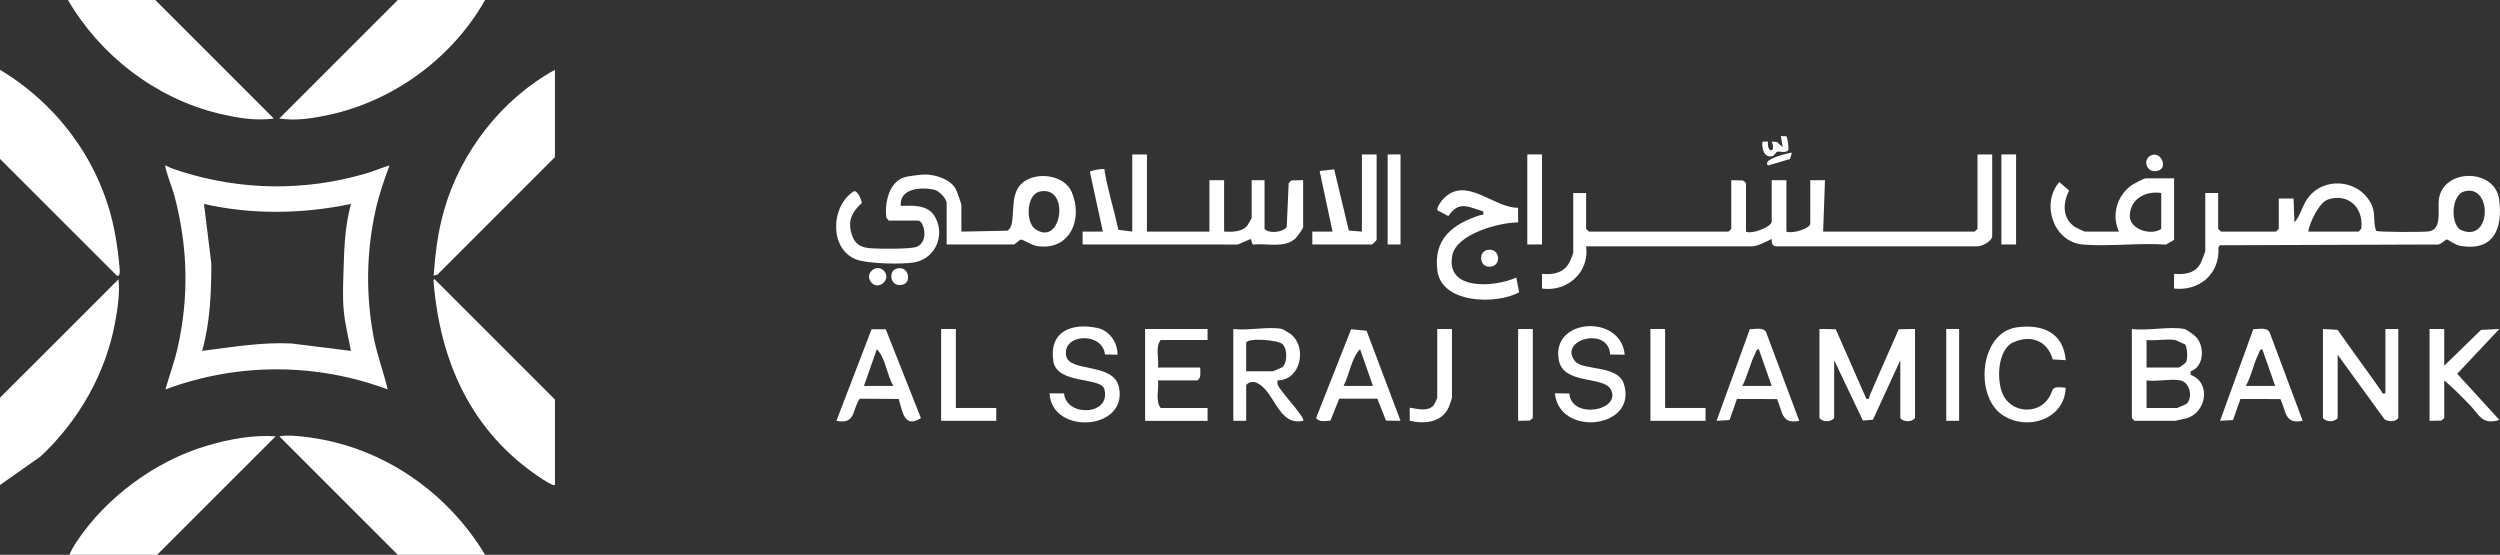 <?xml version="1.0" encoding="UTF-8"?>
<svg id="Layer_2" data-name="Layer 2" xmlns="http://www.w3.org/2000/svg" viewBox="0 0 1306.11 289.86">
  <rect x="0" y="0" width="1306.11" height="289.86" fill="#333333" stroke="none"/>
  <defs>
    <style>
      .cls-1 {
        fill: #fff;
      }
    </style>
  </defs>
  <g id="Layer_1-2" data-name="Layer 1">
    <g>
      <g>
        <path class="cls-1" d="M195.15,175.85c-4.07-21.73-3.76-44.08.98-65.67,1.79-8.13,4.48-16.03,7.39-23.8-4.43,1.42-8.73,3.24-13.23,4.52-31.47,9.01-63.99,8.59-95.25-1.17-2.96-.93-5.92-1.83-8.63-3.36-.69.79,3.9,12.82,4.52,15.15,7.17,26.56,7.98,53.19,1.9,80.06-1.68,7.43-4.33,14.59-6.42,21.88,37.57-14,78.56-14.01,116.15,0-2.2-9.27-5.65-18.21-7.41-27.62ZM152.2,179.44c-15.7-.76-31.13,1.94-46.6,3.88,4.18-14.69,4.78-30.36,4.81-45.59l-3.84-31.18c25.08,5.72,51.68,5.25,76.79,0-2.98,11.02-3.51,21.8-3.83,33.11-.21,7.44-.66,15.27.09,22.93.68,6.92,2.43,13.92,3.74,20.73l-31.15-3.88Z"/>
        <path class="cls-1" d="M232.06,109.64c-3.29,11.46-4.64,22.56-5.5,34.33l1.93-.46,61.43-61.44v-45.59c-27.71,15.16-49.14,42.8-57.86,73.17Z"/>
        <path class="cls-1" d="M171.86,60c33.94-7.3,64.56-29.87,81.58-60h-45.6l-61.92,61.91c8.59,1.36,17.51-.09,25.93-1.91Z"/>
        <path class="cls-1" d="M62.44,139.61c-.41-5.36-1.3-11.62-2.25-16.95C53.75,86.5,31.28,55.2,0,36.47v46.55l60.97,60.94c2.08,1.04,1.56-3.29,1.47-4.36Z"/>
        <path class="cls-1" d="M226.54,147.34c3.46,41.92,19.74,78.13,55.4,102.03,1.15.77,7.21,4.86,7.99,4.01v-44.63l-62.88-62.86c-.75-.14-.55.85-.5,1.45Z"/>
        <path class="cls-1" d="M107.74,232.97c-26.72,7.99-52.48,26.98-67.83,50.24-.62.93-3.94,6.19-3.43,6.65h45.6l61.92-61.91c-12.06-.85-24.67,1.56-36.25,5.03Z"/>
        <path class="cls-1" d="M114.03,59.24c9.32,2.26,19.44,4.06,29.01,2.67L81.12,0h-45.6c16.81,28.94,45.77,51.3,78.51,59.24Z"/>
        <path class="cls-1" d="M61.92,145.89L0,207.79v45.59l21.14-14.86c19.93-18.62,34.13-43.35,39.05-70.37,1.31-7.2,2.49-15.03,1.73-22.26Z"/>
        <path class="cls-1" d="M161.66,228.53c-4.88-.66-10.99-1.4-15.74-.58l61.92,61.91h45.6c-19.76-32.88-53.43-56.17-91.78-61.33Z"/>
      </g>
      <g>
        <path class="cls-1" d="M1040.81,80.69v42.71c0,2.5-5.56,5.63-8.15,5.29h-104.66c-2.22-.07-2.46-1.94-2.4-3.86-2.38,1.21-7.6,3.85-10.07,3.85h-86.88c1.88,13.49-9.79,23.96-23.04,22.08v-7.69c6.03.6,11.47-.52,14.45-6.19.4-.76,1.87-4.45,1.87-4.84v-31.19h6.72v18.72l1.44,1.44h72.96l1.44-1.44v-25.43l6.1.14,1.58,1.3v25.43c2.99,1.54,13.44-2.44,13.44-5.28v-21.6h7.68v26.87c2.72,1.24,12.48-1.38,12.48-4.32v-22.55h7.68s-.96,26.87-.96,26.87h79.2l1.44-1.44v-38.87h7.68Z"/>
        <path class="cls-1" d="M1190.57,103.73h7.68s.47,12.47.47,12.47c3.15-3.53,4.09-8.66,6.78-12.42,8.33-11.68,26.47-10.18,33.09,2.32,2.91,5.49.94,9.25,2.79,14.48,1.14.76,24.34.72,27.37.34,7.37-.92,4.72-11.36,5.4-16.65,2.13-16.49,29.4-16.49,31.53,0,1.98,15.27-2.9,27.17-20.35,24.18-2.55-.44-6.55-3.38-6.94-3.38-.72,0-3.7,3.41-5.73,2.67l-112.89.39-.78,1.14c.98,13.62-9.9,22.99-23.17,21.48v-7.69c5.72.48,11.13-.23,13.97-5.7.48-.93,2.35-5.76,2.35-6.29v-30.23h6.72v18.72l1.44,1.44h28.8l1.44-1.44v-15.84ZM1287.23,100.07c-6.31,1.9-7.19,15.97-2,19.87,16.65,8.02,17.11-24.42,2-19.87ZM1205.93,121h26.4l1.3-1.57c1.36-10.48-6.43-18.67-17.2-15.28-4.9,1.55-9.71,12.05-10.51,16.85Z"/>
        <path class="cls-1" d="M502.25,121l24.01-.47c5.3-2.69.27-17.6,7.25-24.42s22.41-5.12,26.4,4.2c6.13,14.3-1.04,31.18-18.56,28.15-2.32-.4-7.03-3.36-7.9-3.31-.97.06-3.1,2.58-3.84,2.58h-35.04v-21.6c0-2.35-3.94-6.45-6.43-7.01-6.75-1.5-18.29-.89-17.56,8.44,5.98-.19,13.82-.7,17.5,5.06,6.15,9.64.86,22.55-10.52,24.47-6.52,1.1-24.56.78-30.54-1.66-13.88-5.66-13.04-27.92-.87-35.52,1.95-.44,3.85,4.5,4.14,6.08-5.41,4.97-7.64,9.64-5.15,16.94,1.62,4.75,4.69,6.38,9.55,6.76,4.34.34,21.17.56,24.28-.77,6.69-2.86,3.59-13.67.73-13.67h-15.36l-1.3-1.58c-.92-7.81,1.43-19.13,10.15-21.25,2.09-.51,8.2-1.29,10.35-1.25,5.49.11,12.8,2.45,15.7,7.41.58.99,3.02,7.87,3.02,8.5v13.92ZM543.26,100.07c-7.2,1.57-7.38,16-2.58,19.46,14.11,10.17,18.65-22.97,2.58-19.46Z"/>
        <path class="cls-1" d="M599.21,80.69v40.31h32.64v-26.87h7.68v26.87c3.88.24,9.15.21,11.96-2.91.36-.4,2.44-4.04,2.44-4.28v-19.68h6.72v25.43c2.33,2.7,9.47,1.81,11.59-.89l1.02-22.98,1.44-1.44,6.12-.13v24.47c0,.81-3.27,5.37-4.31,6.25-5.87,4.97-14.88,2.11-22.06,2.92l-1-2.94-6.69,2.92-81.15-.02v-6.73s10.57,0,10.57,0l-6.76-31.13c.07-.75,5.1-1.55,6.28-1.54,2,0,1.19-.03,1.45,1.46,1.78,10.16,4.97,20.21,7.15,30.29l7.23.93v-40.31h7.68Z"/>
        <path class="cls-1" d="M950.57,171.87l8.51.14,15.98,36.34c1.93.4,1.36-.73,1.86-1.93,4.88-11.53,10.11-22.92,15.06-34.41l8.51-.14v46.55c-1.76,2.2-5.92,2.2-7.68,0v-30.23l-14.31,31.09-5.23.44-15.02-31.53v30.23c-1.76,2.2-5.92,2.2-7.68,0v-46.55Z"/>
        <path class="cls-1" d="M1141.13,171.87c1.24.26,5.25,3.13,6.28,4.28,4.59,5.09,4.01,15.55-2.92,17.81v1.89c10.64,3.88,8.46,19.38-1.89,22.6-.77.24-5.95,1.41-6.27,1.41h-21.12l-1.44-1.44v-46.55c7.89,1.13,20.04-1.52,27.36,0ZM1136.33,177.63c-4.38-.72-10.29.52-14.88,0v14.4h16.8c.4,0,3.51-2.21,3.85-2.86.95-1.85.73-8.04-.7-9.4-1.5-.29-3.96-1.95-5.07-2.13ZM1139.21,198.75c-4.8-1.01-12.57.74-17.76,0v14.4h15.84c.27,0,4.86-1.95,5.06-2.14,3.52-3.38,1.68-11.24-3.14-12.25Z"/>
        <path class="cls-1" d="M1135.85,93.17v32.15l-4.27,2.45c-14.09-.94-29.36,1.08-43.29,0-15.46-1.2-22.16-21.33-12.44-32.66l5.17,4.43c-3.41,6.51-3.66,14.57,3.02,19.03.71.47,4.91,2.44,5.24,2.44h17.76c-3.92-8.5-1.21-18.4,6.24-23.99,1.14-.86,6.8-3.84,7.68-3.84h14.88ZM1129.13,100.85c-8.09-1.34-16.45,3.15-16.41,12.01.03,7.19,11.38,10.39,16.41,6.71v-18.72Z"/>
        <path class="cls-1" d="M793.1,108.56l.04,7.65c-9.81-.06-32.05,5.99-34.35,17-3.95,18.9,22.2,16.92,33.38,11.79l1.52,7.7c-11.97,6.57-40.36,5.95-42.72-11.13s8.51-24.76,22.5-29.21c1.29-.41,1.74.72,1.43-1.9-7.83-2.42-12.68-5.76-18.22,2.43l-5.73-3.03c-.44-1.53,2.15-5.03,3.27-6.16,11.88-11.94,25.66,4.83,38.89,4.87Z"/>
        <path class="cls-1" d="M1213.61,171.87l7.69.47c7.45,10.74,15.26,21.21,22.78,31.9.62.89-.07,1.71,2.17,1.22v-33.59h6.72v46.55c-1.52,2.09-5.4,2.04-7.27.55l-24.41-33.66v33.11c-1.76,2.2-5.92,2.2-7.68,0v-46.55Z"/>
        <path class="cls-1" d="M669.77,171.87c.51.11,4.17,2.32,4.82,2.86,8.46,7.12,4.85,24.01-7.22,24.01.02.74-.12,1.55.14,2.26.86,2.41,8.65,10.97,10.8,14.15.59.87,3.27,3.99,2.5,4.69-11.03,2.52-13.92-10.22-20.16-16.79-2.61-2.74-6.4-5.25-9.59-1.93v18.72h-6.72v-47.99c7.35,1.05,18.63-1.42,25.44,0ZM651.05,179.07v14.88h13.92c.27,0,4.85-1.95,5.06-2.15,2.64-2.52,2.62-9.49,0-12.02-2.28-2.21-18.26-3.46-18.98-.71Z"/>
        <path class="cls-1" d="M583.86,185.31l-6.59-.13c-1.15-11.84-22.21-11-20.31.58,1.49,9.03,24.89,3.39,27.64,16.55,4.75,22.7-35.2,25.08-36.27,3.16l7.59.08c1.09,12.5,24.8,11.58,21.03-2.31-1.9-6.39-24.81-2.29-26.66-14.61-2.32-15.51,9.57-20.13,23.05-17.28,6.31,1.33,10.59,7.63,10.51,13.97Z"/>
        <path class="cls-1" d="M848.81,185.3l-7.59-.08c-.82-15.03-27.4-7.78-18.36,3.48,4.09,5.1,22.32,1.74,25.53,11.9,7.37,23.33-33.83,27.99-36.05,4.86l7.54.13c1.1,13.72,27.28,9.02,21.73-2.05-3.6-7.18-24.51-2.46-27.15-15.09-4.65-22.26,32.4-24.69,34.35-3.16Z"/>
        <path class="cls-1" d="M1276.97,171.87v19.2l19.21-18.71,9.59-.48-22.02,23.39,22.03,24.11c-9,2.9-10.6-2.81-15.34-7.7-4.32-4.45-8.73-8.93-13.46-12.93v19.68l-1.58,1.3-6.1.14v-47.99h7.68Z"/>
        <path class="cls-1" d="M731.69,219.86l-7.56-.11-4.56-11.45h-19.9s-4.59,11.42-4.59,11.42c-2.5.22-5.76.96-7.52-1.29l18.34-46.44,8.06.83,17.74,47.04ZM717.29,201.62l-6.73-19.2c-4.68,4.88-5.45,13.16-8.63,19.2h15.36Z"/>
        <path class="cls-1" d="M462.76,172.01l18.36,46.41c-8.71,5.66-9.63-3.46-11.59-9.99l-20.41-.13c-4.05,6.13-2.05,13.55-12.14,11.56l18.37-47.84h7.41ZM466.73,201.62c-3.5-5.86-3.95-14.38-8.63-19.2l-6.73,19.2h15.36Z"/>
        <path class="cls-1" d="M1079.21,188.18l-6.77-.42c-2.82-9.75-11.29-13-20.44-9-8.49,3.71-9.05,19.99-5.6,27.36,4.49,9.6,18.29,10.76,24.05,1.62,2.78-4.41.48-6.16,8.77-5.15-.63,16.9-20.89,22.92-33.55,13.86-14.1-10.1-11.34-42.9,8.18-45.46,13.29-1.74,24.17,2.77,25.37,17.2Z"/>
        <path class="cls-1" d="M940.01,219.86c-9.53,1.88-8.59-4.85-11.65-11.37l-20.9-.05-3.88,11-6.77.43,17.37-47.89c2.76.04,6.74-1.16,8.46,1.44l17.37,46.46ZM925.61,201.62l-6.73-19.19c-1.38.09-1.48,1.47-1.94,2.37-2.7,5.31-3.87,11.55-6.69,16.83h15.36Z"/>
        <path class="cls-1" d="M1203.05,219.86c-9.53,1.88-8.59-4.85-11.65-11.37l-20.9-.05-3.88,11-6.77.43,17.37-47.89c2.76.04,6.74-1.16,8.46,1.44l17.37,46.46ZM1188.65,201.62l-6.73-19.19c-1.38.09-1.48,1.47-1.94,2.37-2.69,5.27-3.66,11.65-6.69,16.83h15.36Z"/>
        <path class="cls-1" d="M630.89,171.87v5.76h-24.48c-2.99,3.58-.8,9.86-1.44,14.4h22.08c-.08,2.42.75,5.17-1.44,6.72h-20.64c.64,4.54-1.55,10.81,1.44,14.4h24.48v6.72h-32.64v-47.99h32.64Z"/>
        <path class="cls-1" d="M719.21,80.69v44.63c0,.17-2.23,2.4-2.4,2.4h-31.2v-6.72s10.56,0,10.56,0l-6.73-31.67,7.59-.87,7.67,31.99,6.82.55v-40.31h7.68Z"/>
        <polygon class="cls-1" points="499.37 171.87 499.37 213.14 520.49 213.14 520.49 219.86 491.69 219.86 491.69 171.87 499.37 171.87"/>
        <polygon class="cls-1" points="869.93 171.87 869.93 213.14 891.05 213.14 891.05 219.86 862.25 219.86 862.25 171.87 869.93 171.87"/>
        <path class="cls-1" d="M758.57,171.87v35.99c0,.26-1.41,4.29-1.73,4.99-3.61,7.95-12.64,8.78-20.32,6.97l-.03-6.69c.57-.62,8.88,2.89,12.53-1.38.34-.4,1.86-3.68,1.86-3.89v-35.99h7.68Z"/>
        <polygon class="cls-1" points="800.81 171.87 800.81 218.42 799.24 219.72 793.13 219.86 793.13 171.87 800.81 171.87"/>
        <rect class="cls-1" x="1045.61" y="80.69" width="7.68" height="47.03"/>
        <rect class="cls-1" x="797.93" y="80.69" width="7.68" height="47.03"/>
        <rect class="cls-1" x="1016.81" y="171.87" width="6.72" height="47.99"/>
        <rect class="cls-1" x="724.97" y="80.69" width="6.72" height="47.03"/>
        <path class="cls-1" d="M933.22,71.15c.6.38,1.58,6.59.92,7.51-1.54,1.42-4.75.22-5.68.64-.82.37-1.4,1.93-2.55,2.25-4.34,1.18-5.71-4.4-5.09-7.57h2.87c-.7,6.25,4.49,5.86,1.92,0l2.72.18,3.03,2.69-.95-5.75,2.8.05Z"/>
        <path class="cls-1" d="M776.51,130.76c7.64-2.26,8.47,9.56.82,8.51-4.43-.61-4.63-7.38-.82-8.51Z"/>
        <path class="cls-1" d="M468.35,140.36c6.36-1.88,8.05,6.95,3.48,8.31-6.69,1.99-8.1-6.95-3.48-8.31Z"/>
        <path class="cls-1" d="M461.71,141.39c4.41,4.41-2.86,10.74-6.57,6.09-3.73-4.67,2.74-9.92,6.57-6.09Z"/>
        <path class="cls-1" d="M1125.03,80.82c4.25-.75,7.52,6.86,2.48,8.35-6.66,1.98-8.68-7.26-2.48-8.35Z"/>
        <path class="cls-1" d="M936.17,79.73l-.98,3.34-11.49,3.38c-3.43-3.35,10.73-6.51,12.47-6.71Z"/>
      </g>
    </g>
  </g>
</svg>